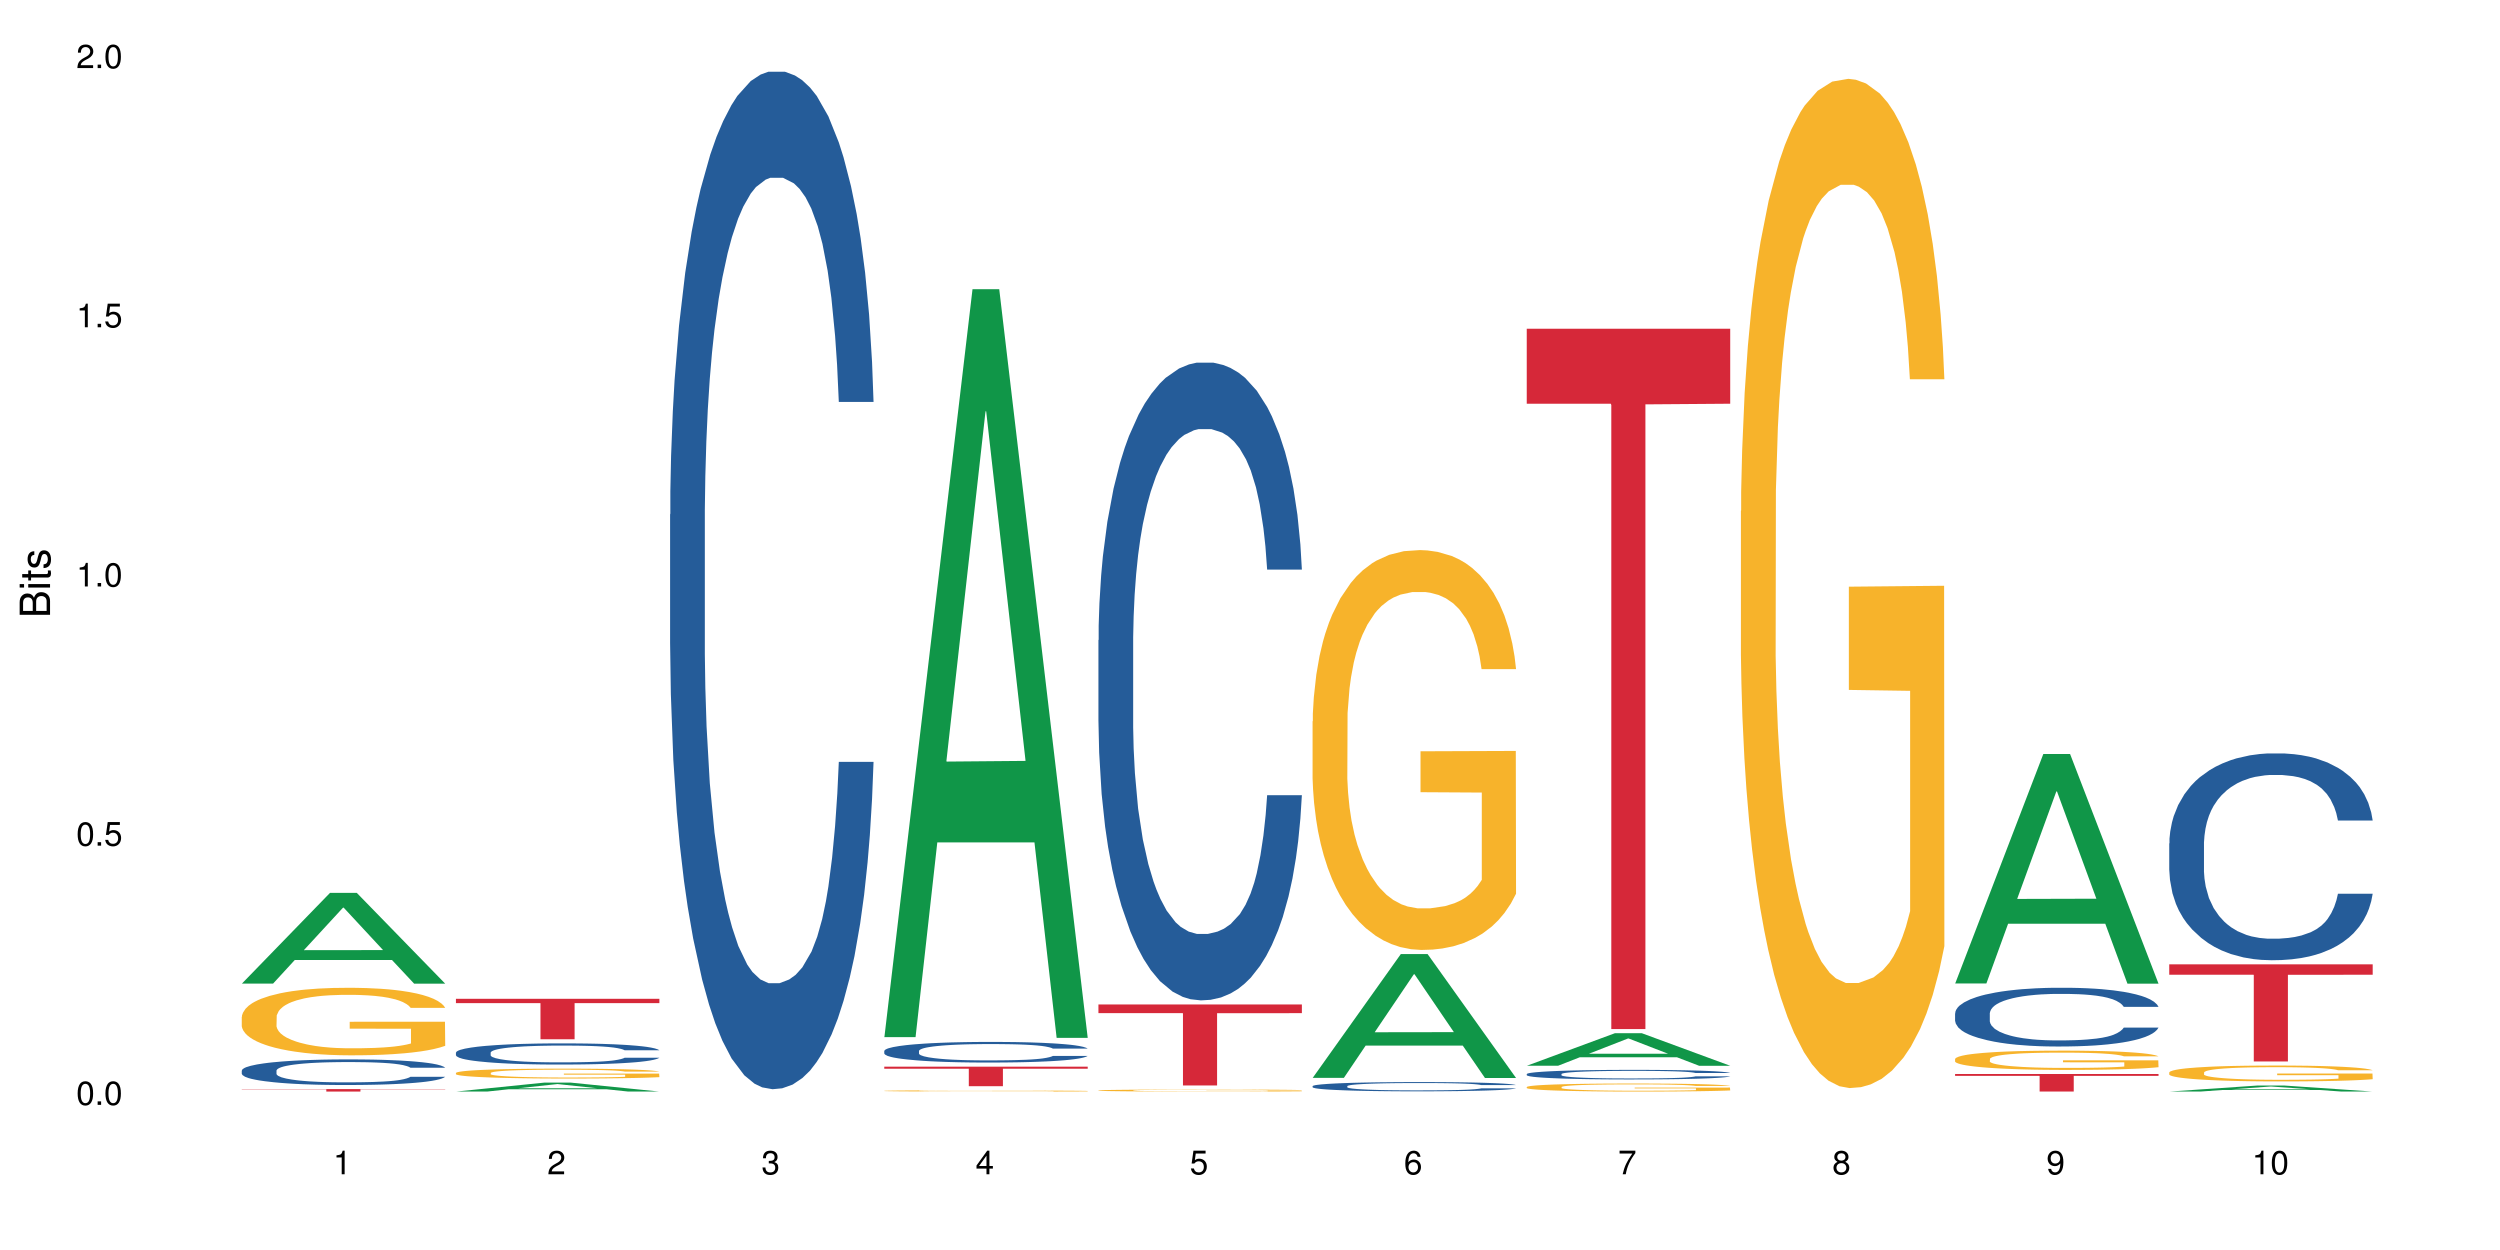 <?xml version="1.0" encoding="UTF-8"?>
<svg xmlns="http://www.w3.org/2000/svg" xmlns:xlink="http://www.w3.org/1999/xlink" width="720pt" height="360pt" viewBox="0 0 720 360" version="1.1">
<defs>
<g>
<symbol overflow="visible" id="glyph0-0">
<path style="stroke:none;" d=""/>
</symbol>
<symbol overflow="visible" id="glyph0-1">
<path style="stroke:none;" d="M 2.641 -6.797 C 2 -6.797 1.422 -6.531 1.078 -6.047 C 0.641 -5.453 0.406 -4.547 0.406 -3.297 C 0.406 -1 1.188 0.219 2.641 0.219 C 4.078 0.219 4.859 -1 4.859 -3.234 C 4.859 -4.562 4.656 -5.438 4.203 -6.047 C 3.844 -6.531 3.281 -6.797 2.641 -6.797 Z M 2.641 -6.047 C 3.547 -6.047 4 -5.125 4 -3.312 C 4 -1.375 3.562 -0.484 2.625 -0.484 C 1.734 -0.484 1.281 -1.422 1.281 -3.281 C 1.281 -5.141 1.734 -6.047 2.641 -6.047 Z M 2.641 -6.047 "/>
</symbol>
<symbol overflow="visible" id="glyph0-2">
<path style="stroke:none;" d="M 1.828 -1 L 0.828 -1 L 0.828 0 L 1.828 0 Z M 1.828 -1 "/>
</symbol>
<symbol overflow="visible" id="glyph0-3">
<path style="stroke:none;" d="M 4.562 -6.797 L 1.062 -6.797 L 0.547 -3.094 L 1.328 -3.094 C 1.719 -3.562 2.047 -3.734 2.578 -3.734 C 3.484 -3.734 4.062 -3.109 4.062 -2.094 C 4.062 -1.125 3.484 -0.531 2.578 -0.531 C 1.828 -0.531 1.375 -0.906 1.188 -1.672 L 0.328 -1.672 C 0.453 -1.109 0.547 -0.844 0.75 -0.594 C 1.125 -0.078 1.828 0.219 2.594 0.219 C 3.969 0.219 4.922 -0.781 4.922 -2.219 C 4.922 -3.562 4.031 -4.484 2.719 -4.484 C 2.25 -4.484 1.859 -4.359 1.469 -4.062 L 1.734 -5.969 L 4.562 -5.969 Z M 4.562 -6.797 "/>
</symbol>
<symbol overflow="visible" id="glyph0-4">
<path style="stroke:none;" d="M 2.484 -4.844 L 2.484 0 L 3.328 0 L 3.328 -6.797 L 2.766 -6.797 C 2.469 -5.75 2.281 -5.609 0.984 -5.453 L 0.984 -4.844 Z M 2.484 -4.844 "/>
</symbol>
<symbol overflow="visible" id="glyph0-5">
<path style="stroke:none;" d="M 4.859 -0.828 L 1.281 -0.828 C 1.359 -1.391 1.672 -1.75 2.5 -2.234 L 3.469 -2.75 C 4.406 -3.266 4.906 -3.969 4.906 -4.812 C 4.906 -5.375 4.672 -5.906 4.266 -6.266 C 3.859 -6.625 3.375 -6.797 2.719 -6.797 C 1.859 -6.797 1.219 -6.5 0.844 -5.922 C 0.609 -5.562 0.5 -5.125 0.484 -4.438 L 1.328 -4.438 C 1.359 -4.906 1.406 -5.188 1.531 -5.406 C 1.75 -5.812 2.188 -6.062 2.703 -6.062 C 3.469 -6.062 4.031 -5.516 4.031 -4.781 C 4.031 -4.25 3.719 -3.797 3.125 -3.438 L 2.234 -2.938 C 0.812 -2.141 0.406 -1.5 0.328 0 L 4.859 0 Z M 4.859 -0.828 "/>
</symbol>
<symbol overflow="visible" id="glyph0-6">
<path style="stroke:none;" d="M 2.125 -3.125 L 2.578 -3.125 C 3.516 -3.125 3.984 -2.703 3.984 -1.891 C 3.984 -1.031 3.469 -0.531 2.578 -0.531 C 1.656 -0.531 1.203 -0.984 1.156 -1.969 L 0.312 -1.969 C 0.344 -1.422 0.438 -1.078 0.609 -0.766 C 0.953 -0.109 1.625 0.219 2.547 0.219 C 3.953 0.219 4.859 -0.609 4.859 -1.906 C 4.859 -2.766 4.516 -3.25 3.703 -3.516 C 4.344 -3.766 4.656 -4.25 4.656 -4.938 C 4.656 -6.109 3.875 -6.797 2.578 -6.797 C 1.203 -6.797 0.484 -6.047 0.453 -4.609 L 1.297 -4.609 C 1.312 -5.016 1.344 -5.25 1.453 -5.453 C 1.641 -5.828 2.062 -6.062 2.594 -6.062 C 3.344 -6.062 3.797 -5.625 3.797 -4.906 C 3.797 -4.422 3.609 -4.141 3.25 -3.984 C 3.016 -3.891 2.719 -3.844 2.125 -3.844 Z M 2.125 -3.125 "/>
</symbol>
<symbol overflow="visible" id="glyph0-7">
<path style="stroke:none;" d="M 3.141 -1.625 L 3.141 0 L 3.984 0 L 3.984 -1.625 L 4.984 -1.625 L 4.984 -2.391 L 3.984 -2.391 L 3.984 -6.797 L 3.359 -6.797 L 0.266 -2.516 L 0.266 -1.625 Z M 3.141 -2.391 L 1 -2.391 L 3.141 -5.359 Z M 3.141 -2.391 "/>
</symbol>
<symbol overflow="visible" id="glyph0-8">
<path style="stroke:none;" d="M 4.781 -5.031 C 4.609 -6.141 3.891 -6.797 2.844 -6.797 C 2.094 -6.797 1.422 -6.438 1.031 -5.828 C 0.609 -5.172 0.406 -4.344 0.406 -3.094 C 0.406 -1.953 0.578 -1.234 0.984 -0.625 C 1.359 -0.078 1.953 0.219 2.703 0.219 C 3.984 0.219 4.922 -0.734 4.922 -2.078 C 4.922 -3.344 4.062 -4.234 2.844 -4.234 C 2.172 -4.234 1.641 -3.969 1.281 -3.469 C 1.281 -5.125 1.828 -6.047 2.797 -6.047 C 3.391 -6.047 3.797 -5.672 3.938 -5.031 Z M 2.734 -3.484 C 3.547 -3.484 4.062 -2.922 4.062 -2 C 4.062 -1.156 3.484 -0.531 2.703 -0.531 C 1.922 -0.531 1.328 -1.188 1.328 -2.047 C 1.328 -2.891 1.906 -3.484 2.734 -3.484 Z M 2.734 -3.484 "/>
</symbol>
<symbol overflow="visible" id="glyph0-9">
<path style="stroke:none;" d="M 4.984 -6.797 L 0.438 -6.797 L 0.438 -5.969 L 4.109 -5.969 C 2.5 -3.656 1.828 -2.234 1.328 0 L 2.219 0 C 2.594 -2.172 3.453 -4.047 4.984 -6.094 Z M 4.984 -6.797 "/>
</symbol>
<symbol overflow="visible" id="glyph0-10">
<path style="stroke:none;" d="M 3.75 -3.578 C 4.453 -4 4.688 -4.344 4.688 -4.984 C 4.688 -6.047 3.844 -6.797 2.641 -6.797 C 1.438 -6.797 0.594 -6.047 0.594 -4.984 C 0.594 -4.359 0.828 -4.016 1.516 -3.578 C 0.734 -3.203 0.359 -2.641 0.359 -1.891 C 0.359 -0.641 1.297 0.219 2.641 0.219 C 3.984 0.219 4.922 -0.641 4.922 -1.875 C 4.922 -2.641 4.531 -3.203 3.75 -3.578 Z M 2.641 -6.047 C 3.359 -6.047 3.812 -5.625 3.812 -4.969 C 3.812 -4.344 3.344 -3.922 2.641 -3.922 C 1.922 -3.922 1.453 -4.344 1.453 -4.984 C 1.453 -5.625 1.922 -6.047 2.641 -6.047 Z M 2.641 -3.203 C 3.484 -3.203 4.062 -2.672 4.062 -1.875 C 4.062 -1.062 3.484 -0.531 2.625 -0.531 C 1.797 -0.531 1.219 -1.078 1.219 -1.875 C 1.219 -2.672 1.797 -3.203 2.641 -3.203 Z M 2.641 -3.203 "/>
</symbol>
<symbol overflow="visible" id="glyph0-11">
<path style="stroke:none;" d="M 0.516 -1.547 C 0.672 -0.438 1.406 0.219 2.438 0.219 C 3.188 0.219 3.859 -0.141 4.266 -0.75 C 4.688 -1.406 4.891 -2.25 4.891 -3.484 C 4.891 -4.625 4.703 -5.359 4.312 -5.953 C 3.938 -6.5 3.344 -6.797 2.594 -6.797 C 1.297 -6.797 0.359 -5.844 0.359 -4.516 C 0.359 -3.25 1.234 -2.344 2.453 -2.344 C 3.094 -2.344 3.562 -2.578 4.016 -3.109 C 4 -1.453 3.469 -0.531 2.5 -0.531 C 1.906 -0.531 1.484 -0.906 1.359 -1.547 Z M 2.578 -6.062 C 3.375 -6.062 3.969 -5.406 3.969 -4.531 C 3.969 -3.688 3.375 -3.094 2.547 -3.094 C 1.734 -3.094 1.234 -3.672 1.234 -4.578 C 1.234 -5.438 1.797 -6.062 2.578 -6.062 Z M 2.578 -6.062 "/>
</symbol>
<symbol overflow="visible" id="glyph1-0">
<path style="stroke:none;" d=""/>
</symbol>
<symbol overflow="visible" id="glyph1-1">
<path style="stroke:none;" d="M 0 -0.953 L 0 -4.891 C 0 -5.719 -0.234 -6.344 -0.734 -6.797 C -1.188 -7.234 -1.812 -7.469 -2.5 -7.469 C -3.547 -7.469 -4.188 -7 -4.625 -5.875 C -4.984 -6.672 -5.641 -7.094 -6.531 -7.094 C -7.156 -7.094 -7.734 -6.859 -8.141 -6.391 C -8.562 -5.938 -8.75 -5.344 -8.75 -4.5 L -8.75 -0.953 Z M -4.984 -2.062 L -7.766 -2.062 L -7.766 -4.219 C -7.766 -4.844 -7.688 -5.203 -7.453 -5.5 C -7.219 -5.812 -6.859 -5.969 -6.375 -5.969 C -5.906 -5.969 -5.531 -5.812 -5.297 -5.5 C -5.062 -5.203 -4.984 -4.844 -4.984 -4.219 Z M -0.984 -2.062 L -4 -2.062 L -4 -4.781 C -4 -5.328 -3.859 -5.688 -3.578 -5.953 C -3.297 -6.219 -2.922 -6.359 -2.484 -6.359 C -2.062 -6.359 -1.688 -6.219 -1.406 -5.953 C -1.109 -5.688 -0.984 -5.328 -0.984 -4.781 Z M -0.984 -2.062 "/>
</symbol>
<symbol overflow="visible" id="glyph1-2">
<path style="stroke:none;" d="M -6.281 -1.797 L -6.281 -0.797 L 0 -0.797 L 0 -1.797 Z M -8.75 -1.797 L -8.75 -0.797 L -7.484 -0.797 L -7.484 -1.797 Z M -8.75 -1.797 "/>
</symbol>
<symbol overflow="visible" id="glyph1-3">
<path style="stroke:none;" d="M -6.281 -3.047 L -6.281 -2.016 L -8.016 -2.016 L -8.016 -1.016 L -6.281 -1.016 L -6.281 -0.172 L -5.469 -0.172 L -5.469 -1.016 L -0.719 -1.016 C -0.078 -1.016 0.281 -1.453 0.281 -2.234 C 0.281 -2.469 0.25 -2.719 0.188 -3.047 L -0.641 -3.047 C -0.609 -2.922 -0.594 -2.766 -0.594 -2.562 C -0.594 -2.141 -0.719 -2.016 -1.156 -2.016 L -5.469 -2.016 L -5.469 -3.047 Z M -6.281 -3.047 "/>
</symbol>
<symbol overflow="visible" id="glyph1-4">
<path style="stroke:none;" d="M -4.531 -5.25 C -5.766 -5.25 -6.469 -4.422 -6.469 -2.969 C -6.469 -1.516 -5.719 -0.562 -4.547 -0.562 C -3.562 -0.562 -3.094 -1.062 -2.734 -2.562 L -2.516 -3.484 C -2.344 -4.188 -2.094 -4.469 -1.625 -4.469 C -1.047 -4.469 -0.641 -3.875 -0.641 -3 C -0.641 -2.453 -0.797 -2 -1.062 -1.75 C -1.25 -1.594 -1.422 -1.531 -1.875 -1.469 L -1.875 -0.406 C -0.422 -0.453 0.281 -1.266 0.281 -2.922 C 0.281 -4.5 -0.5 -5.516 -1.719 -5.516 C -2.656 -5.516 -3.172 -4.984 -3.469 -3.734 L -3.703 -2.766 C -3.891 -1.953 -4.156 -1.609 -4.594 -1.609 C -5.172 -1.609 -5.547 -2.125 -5.547 -2.938 C -5.547 -3.75 -5.203 -4.172 -4.531 -4.203 Z M -4.531 -5.25 "/>
</symbol>
</g>
</defs>
<g id="surface87745">
<rect x="0" y="0" width="720" height="360" style="fill:rgb(100%,100%,100%);fill-opacity:1;stroke:none;"/>
<path style=" stroke:none;fill-rule:nonzero;fill:rgb(6.275%,58.824%,28.235%);fill-opacity:1;" d="M 69.629 283.277 L 69.691 283.254 L 95.047 257.141 L 102.746 257.141 L 128.223 283.301 L 119.273 283.301 L 112.887 276.473 L 84.902 276.473 L 78.645 283.277 L 69.629 283.277 L 87.598 273.648 L 110.32 273.621 L 98.988 261.414 L 98.863 261.387 L 98.738 261.461 L 87.535 273.621 L 87.598 273.648 Z M 69.629 283.277 "/>
<path style=" stroke:none;fill-rule:nonzero;fill:rgb(14.51%,36.078%,60%);fill-opacity:1;" d="M 69.629 308.32 L 69.699 308.312 L 69.699 308.152 L 69.914 307.895 L 70.414 307.57 L 70.914 307.348 L 72.203 306.953 L 73.988 306.566 L 75.848 306.273 L 77.203 306.098 L 78.418 305.961 L 81.207 305.711 L 82.992 305.586 L 84.922 305.469 L 87.281 305.355 L 88.996 305.289 L 92.852 305.18 L 95.711 305.133 L 97.926 305.113 L 102.715 305.113 L 105.574 305.141 L 107.645 305.172 L 109.93 305.227 L 111.859 305.289 L 115.219 305.438 L 118.219 305.625 L 119.578 305.734 L 121.723 305.941 L 123.367 306.145 L 124.508 306.32 L 125.797 306.566 L 126.938 306.871 L 127.797 307.215 L 128.223 307.504 L 118.219 307.504 L 117.719 307.234 L 117.148 307.027 L 116.078 306.75 L 115.004 306.555 L 113.504 306.359 L 112.148 306.23 L 110.289 306.102 L 108.645 306.023 L 106.93 305.961 L 105.285 305.922 L 102.141 305.883 L 98.5 305.883 L 97.141 305.895 L 94.355 305.949 L 92.852 305.996 L 90.711 306.09 L 89.207 306.176 L 87.422 306.312 L 86.207 306.426 L 84.707 306.602 L 83.637 306.758 L 82.422 306.98 L 81.707 307.148 L 81.062 307.336 L 80.492 307.559 L 80.062 307.793 L 79.777 308.043 L 79.633 308.285 L 79.633 309.328 L 79.777 309.574 L 80.133 309.855 L 81.062 310.266 L 82.422 310.625 L 83.992 310.906 L 85.492 311.109 L 86.352 311.203 L 87.492 311.309 L 89.281 311.445 L 91.852 311.578 L 93.352 311.633 L 95.641 311.688 L 97.996 311.715 L 101.141 311.715 L 103.93 311.688 L 105.785 311.652 L 107.715 311.602 L 110.359 311.484 L 112.004 311.379 L 113.434 311.25 L 114.504 311.121 L 115.219 311.016 L 116.293 310.805 L 117.148 310.574 L 117.793 310.34 L 118.219 310.113 L 128.223 310.113 L 127.797 310.379 L 127.152 310.645 L 126.508 310.84 L 125.508 311.074 L 124.367 311.285 L 122.723 311.52 L 121.363 311.676 L 119.578 311.844 L 117.934 311.969 L 116.148 312.086 L 113.504 312.219 L 111.789 312.289 L 109.93 312.348 L 107.715 312.402 L 104.93 312.449 L 101.93 312.477 L 99.141 312.484 L 96.141 312.469 L 93.926 312.441 L 90.996 312.383 L 87.352 312.262 L 84.707 312.133 L 82.633 312.004 L 80.848 311.871 L 78.848 311.688 L 76.273 311.391 L 74.703 311.164 L 73.633 310.973 L 72.418 310.711 L 71.559 310.477 L 70.559 310.098 L 69.844 309.621 L 69.629 309.25 Z M 69.629 308.32 "/>
<path style=" stroke:none;fill-rule:nonzero;fill:rgb(96.863%,70.196%,16.863%);fill-opacity:1;" d="M 69.629 292.812 L 69.699 292.797 L 69.699 292.441 L 69.988 291.641 L 70.703 290.539 L 71.629 289.633 L 72.629 288.922 L 73.273 288.551 L 74.344 288.016 L 75.273 287.625 L 77.633 286.824 L 80.633 286.078 L 82.277 285.762 L 84.137 285.457 L 86.777 285.121 L 87.992 284.996 L 91.711 284.711 L 95.926 284.535 L 100.57 284.48 L 102.715 284.5 L 105.645 284.57 L 109.645 284.766 L 111.934 284.941 L 113.719 285.121 L 115.578 285.352 L 117.863 285.707 L 120.008 286.133 L 121.723 286.559 L 123.438 287.094 L 124.867 287.66 L 126.082 288.281 L 127.152 289.027 L 127.797 289.652 L 128.223 290.273 L 118.293 290.273 L 117.719 289.652 L 117.078 289.172 L 116.004 288.586 L 114.934 288.16 L 113.863 287.82 L 111.859 287.359 L 110.145 287.074 L 108.004 286.824 L 105.93 286.668 L 103.57 286.559 L 102.141 286.523 L 98.355 286.523 L 94.926 286.648 L 92.926 286.789 L 91.496 286.934 L 89.496 287.199 L 88.281 287.414 L 87.566 287.555 L 85.422 288.105 L 83.992 288.602 L 83.207 288.941 L 82.207 289.473 L 81.492 289.953 L 80.707 290.664 L 80.277 291.195 L 79.703 292.402 L 79.633 295.602 L 79.848 296.277 L 80.277 297.004 L 80.848 297.645 L 81.707 298.32 L 82.562 298.836 L 84.062 299.527 L 85.352 299.988 L 86.352 300.293 L 88.281 300.77 L 89.066 300.93 L 90.922 301.25 L 92.852 301.5 L 95.211 301.715 L 96.996 301.82 L 99.855 301.91 L 103.5 301.91 L 107.789 301.801 L 110.504 301.66 L 112.359 301.516 L 113.574 301.395 L 115.078 301.199 L 116.148 301.02 L 117.148 300.824 L 118.363 300.523 L 118.363 296.277 L 100.715 296.258 L 100.715 294.27 L 128.152 294.25 L 128.223 301.199 L 126.723 301.676 L 124.867 302.141 L 123.078 302.496 L 121.223 302.797 L 118.578 303.133 L 116.434 303.348 L 113.148 303.598 L 110.145 303.758 L 107 303.863 L 104.215 303.914 L 100.93 303.934 L 97.996 303.898 L 94.855 303.793 L 92.352 303.648 L 90.066 303.473 L 87.781 303.242 L 84.922 302.867 L 83.062 302.566 L 81.133 302.191 L 79.203 301.75 L 77.488 301.27 L 76.348 300.895 L 75.203 300.469 L 73.988 299.938 L 72.844 299.332 L 71.988 298.781 L 71.203 298.16 L 70.629 297.574 L 70.059 296.773 L 69.773 296.137 L 69.629 295.586 Z M 69.629 292.812 "/>
<path style=" stroke:none;fill-rule:nonzero;fill:rgb(83.922%,15.686%,22.353%);fill-opacity:1;" d="M 69.629 313.66 L 128.223 313.66 L 128.223 313.738 L 103.805 313.738 L 103.805 314.371 L 93.98 314.371 L 93.98 313.738 L 69.629 313.738 Z M 69.629 313.66 "/>
<path style=" stroke:none;fill-rule:nonzero;fill:rgb(6.275%,58.824%,28.235%);fill-opacity:1;" d="M 131.309 314.367 L 131.371 314.367 L 156.727 311.797 L 164.426 311.797 L 189.902 314.371 L 180.953 314.371 L 174.566 313.699 L 146.582 313.699 L 140.324 314.367 L 131.309 314.367 L 149.273 313.422 L 172 313.418 L 160.668 312.219 L 160.543 312.215 L 160.418 312.223 L 149.211 313.418 L 149.273 313.422 Z M 131.309 314.367 "/>
<path style=" stroke:none;fill-rule:nonzero;fill:rgb(14.51%,36.078%,60%);fill-opacity:1;" d="M 131.309 303.148 L 131.379 303.145 L 131.379 303.008 L 131.594 302.797 L 132.094 302.531 L 132.594 302.348 L 133.883 302.016 L 135.668 301.699 L 137.523 301.453 L 138.883 301.309 L 140.098 301.199 L 142.883 300.992 L 144.672 300.887 L 146.602 300.789 L 148.957 300.695 L 150.672 300.641 L 154.531 300.551 L 157.391 300.512 L 159.605 300.496 L 164.395 300.496 L 167.25 300.52 L 169.324 300.547 L 171.609 300.59 L 173.539 300.641 L 176.898 300.762 L 179.898 300.918 L 181.258 301.008 L 183.402 301.18 L 185.043 301.348 L 186.188 301.492 L 187.473 301.699 L 188.617 301.949 L 189.477 302.234 L 189.902 302.473 L 179.898 302.473 L 179.398 302.25 L 178.828 302.078 L 177.758 301.852 L 176.684 301.688 L 175.184 301.527 L 173.824 301.422 L 171.969 301.316 L 170.324 301.246 L 168.609 301.199 L 166.965 301.164 L 163.82 301.133 L 160.176 301.133 L 158.82 301.141 L 156.031 301.188 L 154.531 301.227 L 152.387 301.305 L 150.887 301.375 L 149.102 301.488 L 147.887 301.582 L 146.387 301.727 L 145.312 301.855 L 144.098 302.039 L 143.387 302.18 L 142.742 302.336 L 142.172 302.52 L 141.742 302.715 L 141.457 302.918 L 141.312 303.121 L 141.312 303.984 L 141.457 304.184 L 141.812 304.418 L 142.742 304.758 L 144.098 305.055 L 145.672 305.289 L 147.172 305.457 L 148.031 305.535 L 149.172 305.621 L 150.961 305.734 L 153.531 305.848 L 155.031 305.891 L 157.32 305.934 L 159.676 305.957 L 162.82 305.957 L 165.609 305.934 L 167.465 305.906 L 169.395 305.863 L 172.039 305.77 L 173.684 305.68 L 175.113 305.574 L 176.184 305.469 L 176.898 305.379 L 177.969 305.203 L 178.828 305.016 L 179.473 304.82 L 179.898 304.633 L 189.902 304.633 L 189.477 304.855 L 188.832 305.07 L 188.188 305.234 L 187.188 305.43 L 186.047 305.602 L 184.402 305.797 L 183.043 305.926 L 181.258 306.062 L 179.613 306.168 L 177.828 306.266 L 175.184 306.375 L 173.469 306.43 L 171.609 306.48 L 169.395 306.527 L 166.609 306.566 L 163.605 306.586 L 160.82 306.594 L 157.82 306.582 L 155.605 306.559 L 152.676 306.508 L 149.031 306.41 L 146.387 306.305 L 144.312 306.195 L 142.527 306.086 L 140.527 305.934 L 137.953 305.691 L 136.383 305.5 L 135.309 305.344 L 134.094 305.125 L 133.238 304.934 L 132.238 304.621 L 131.523 304.223 L 131.309 303.918 Z M 131.309 303.148 "/>
<path style=" stroke:none;fill-rule:nonzero;fill:rgb(96.863%,70.196%,16.863%);fill-opacity:1;" d="M 131.309 308.992 L 131.379 308.988 L 131.379 308.938 L 131.664 308.82 L 132.379 308.66 L 133.309 308.527 L 134.309 308.422 L 134.953 308.367 L 136.023 308.289 L 136.953 308.23 L 139.312 308.117 L 142.312 308.008 L 143.957 307.961 L 145.812 307.914 L 148.457 307.867 L 149.672 307.848 L 153.391 307.805 L 157.605 307.781 L 162.25 307.773 L 164.395 307.773 L 167.324 307.785 L 171.324 307.812 L 173.613 307.84 L 175.398 307.867 L 177.254 307.898 L 179.543 307.953 L 181.688 308.016 L 183.402 308.078 L 185.117 308.156 L 186.547 308.238 L 187.762 308.328 L 188.832 308.438 L 189.477 308.527 L 189.902 308.621 L 179.973 308.621 L 179.398 308.527 L 178.758 308.457 L 177.684 308.371 L 176.613 308.309 L 175.539 308.262 L 173.539 308.195 L 171.824 308.152 L 169.68 308.117 L 167.609 308.094 L 165.25 308.078 L 163.82 308.07 L 160.035 308.07 L 156.605 308.09 L 154.605 308.109 L 153.176 308.133 L 151.172 308.172 L 149.957 308.203 L 149.246 308.223 L 147.102 308.301 L 145.672 308.375 L 144.887 308.426 L 143.887 308.504 L 143.172 308.574 L 142.383 308.676 L 141.957 308.754 L 141.383 308.934 L 141.312 309.398 L 141.527 309.5 L 141.957 309.605 L 142.527 309.699 L 143.387 309.797 L 144.242 309.871 L 145.742 309.973 L 147.027 310.043 L 148.031 310.086 L 149.957 310.156 L 150.746 310.18 L 152.602 310.227 L 154.531 310.262 L 156.891 310.293 L 158.676 310.309 L 161.535 310.324 L 165.18 310.324 L 169.469 310.309 L 172.184 310.285 L 174.039 310.266 L 175.254 310.246 L 176.754 310.219 L 177.828 310.191 L 178.828 310.164 L 180.043 310.121 L 180.043 309.5 L 162.391 309.496 L 162.391 309.203 L 189.832 309.203 L 189.902 310.219 L 188.402 310.289 L 186.547 310.355 L 184.758 310.41 L 182.902 310.453 L 180.258 310.5 L 178.113 310.531 L 174.824 310.57 L 171.824 310.594 L 168.68 310.609 L 165.895 310.617 L 162.605 310.617 L 159.676 310.613 L 156.531 310.598 L 154.031 310.578 L 151.746 310.551 L 149.457 310.516 L 146.602 310.461 L 144.742 310.418 L 142.812 310.363 L 140.883 310.301 L 139.168 310.23 L 138.027 310.176 L 136.883 310.113 L 135.668 310.035 L 134.523 309.945 L 133.668 309.863 L 132.879 309.773 L 132.309 309.688 L 131.738 309.57 L 131.453 309.477 L 131.309 309.398 Z M 131.309 308.992 "/>
<path style=" stroke:none;fill-rule:nonzero;fill:rgb(83.922%,15.686%,22.353%);fill-opacity:1;" d="M 131.309 287.648 L 189.902 287.648 L 189.902 288.898 L 165.484 288.906 L 165.484 299.316 L 155.656 299.316 L 155.656 288.918 L 155.516 288.898 L 131.309 288.898 Z M 131.309 287.648 "/>
<path style=" stroke:none;fill-rule:nonzero;fill:rgb(14.51%,36.078%,60%);fill-opacity:1;" d="M 192.988 148.16 L 193.059 147.895 L 193.059 141.465 L 193.273 131.285 L 193.773 118.43 L 194.273 109.59 L 195.559 93.789 L 197.348 78.52 L 199.203 66.734 L 200.562 59.77 L 201.777 54.414 L 204.562 44.504 L 206.352 39.414 L 208.281 34.859 L 210.637 30.305 L 212.352 27.629 L 216.211 23.34 L 219.07 21.465 L 221.285 20.664 L 226.074 20.664 L 228.93 21.734 L 231.004 23.074 L 233.289 25.215 L 235.219 27.629 L 238.578 33.52 L 241.578 41.02 L 242.938 45.305 L 245.082 53.609 L 246.723 61.645 L 247.867 68.609 L 249.152 78.52 L 250.297 90.574 L 251.152 104.234 L 251.582 115.75 L 241.578 115.75 L 241.078 105.035 L 240.508 96.734 L 239.434 85.75 L 238.363 77.984 L 236.863 70.215 L 235.504 65.125 L 233.648 60.039 L 232.004 56.824 L 230.289 54.414 L 228.645 52.805 L 225.5 51.199 L 221.855 51.199 L 220.5 51.734 L 217.711 53.875 L 216.211 55.75 L 214.066 59.5 L 212.566 62.984 L 210.781 68.34 L 209.566 72.895 L 208.066 79.859 L 206.992 86.02 L 205.777 94.859 L 205.062 101.555 L 204.422 109.055 L 203.848 117.895 L 203.422 127.27 L 203.133 137.18 L 202.992 146.824 L 202.992 188.34 L 203.133 197.984 L 203.492 209.23 L 204.422 225.57 L 205.777 239.77 L 207.352 251.02 L 208.852 259.055 L 209.707 262.805 L 210.852 267.09 L 212.637 272.445 L 215.211 277.805 L 216.711 279.945 L 219 282.09 L 221.355 283.16 L 224.5 283.16 L 227.289 282.09 L 229.145 280.75 L 231.074 278.605 L 233.719 274.055 L 235.363 269.766 L 236.793 264.68 L 237.863 259.59 L 238.578 255.305 L 239.648 247 L 240.508 237.895 L 241.148 228.52 L 241.578 219.41 L 251.582 219.41 L 251.152 230.125 L 250.512 240.57 L 249.867 248.34 L 248.867 257.715 L 247.723 266.016 L 246.082 275.391 L 244.723 281.555 L 242.938 288.25 L 241.293 293.34 L 239.508 297.891 L 236.863 303.25 L 235.148 305.926 L 233.289 308.34 L 231.074 310.48 L 228.289 312.355 L 225.285 313.426 L 222.5 313.695 L 219.5 313.16 L 217.285 312.09 L 214.352 309.676 L 210.711 304.855 L 208.066 299.766 L 205.992 294.68 L 204.207 289.32 L 202.207 282.09 L 199.633 270.305 L 198.062 261.195 L 196.988 253.695 L 195.773 243.25 L 194.918 233.875 L 193.918 218.875 L 193.203 199.859 L 192.988 185.125 Z M 192.988 148.16 "/>
<path style=" stroke:none;fill-rule:nonzero;fill:rgb(6.275%,58.824%,28.235%);fill-opacity:1;" d="M 254.668 298.695 L 254.73 298.492 L 280.082 83.293 L 287.781 83.293 L 313.262 298.898 L 304.309 298.898 L 297.926 242.617 L 269.941 242.617 L 263.68 298.695 L 254.668 298.695 L 272.633 219.336 L 295.359 219.137 L 284.027 118.52 L 283.902 118.316 L 283.777 118.926 L 272.57 219.137 L 272.633 219.336 Z M 254.668 298.695 "/>
<path style=" stroke:none;fill-rule:nonzero;fill:rgb(14.51%,36.078%,60%);fill-opacity:1;" d="M 254.668 302.66 L 254.738 302.656 L 254.738 302.523 L 254.953 302.32 L 255.453 302.059 L 255.953 301.879 L 257.238 301.559 L 259.027 301.25 L 260.883 301.012 L 262.242 300.871 L 263.457 300.762 L 266.242 300.562 L 268.031 300.457 L 269.957 300.367 L 272.316 300.273 L 274.031 300.219 L 277.891 300.133 L 280.75 300.094 L 282.965 300.078 L 287.75 300.078 L 290.609 300.102 L 292.684 300.125 L 294.969 300.172 L 296.898 300.219 L 300.258 300.34 L 303.258 300.492 L 304.617 300.578 L 306.758 300.746 L 308.402 300.906 L 309.547 301.051 L 310.832 301.25 L 311.977 301.492 L 312.832 301.77 L 313.262 302.004 L 303.258 302.004 L 302.758 301.785 L 302.188 301.617 L 301.113 301.395 L 300.043 301.238 L 298.543 301.082 L 297.184 300.98 L 295.328 300.875 L 293.684 300.809 L 291.969 300.762 L 290.324 300.73 L 287.18 300.695 L 283.535 300.695 L 282.18 300.707 L 279.391 300.75 L 277.891 300.789 L 275.746 300.863 L 274.246 300.934 L 272.461 301.043 L 271.246 301.137 L 269.746 301.277 L 268.672 301.402 L 267.457 301.582 L 266.742 301.715 L 266.102 301.867 L 265.527 302.047 L 265.102 302.238 L 264.812 302.438 L 264.672 302.633 L 264.672 303.473 L 264.812 303.668 L 265.172 303.898 L 266.102 304.227 L 267.457 304.516 L 269.031 304.742 L 270.531 304.906 L 271.387 304.98 L 272.531 305.07 L 274.316 305.176 L 276.891 305.285 L 278.391 305.328 L 280.676 305.371 L 283.035 305.395 L 286.18 305.395 L 288.965 305.371 L 290.824 305.344 L 292.754 305.301 L 295.398 305.211 L 297.043 305.125 L 298.469 305.02 L 299.543 304.918 L 300.258 304.832 L 301.328 304.66 L 302.188 304.477 L 302.828 304.289 L 303.258 304.102 L 313.262 304.102 L 312.832 304.32 L 312.191 304.531 L 311.547 304.688 L 310.547 304.879 L 309.402 305.047 L 307.762 305.238 L 306.402 305.363 L 304.617 305.496 L 302.973 305.602 L 301.188 305.691 L 298.543 305.801 L 296.828 305.855 L 294.969 305.902 L 292.754 305.949 L 289.969 305.984 L 286.965 306.008 L 284.18 306.012 L 281.176 306 L 278.961 305.98 L 276.031 305.93 L 272.387 305.832 L 269.746 305.73 L 267.672 305.629 L 265.887 305.52 L 263.887 305.371 L 261.312 305.133 L 259.742 304.949 L 258.668 304.797 L 257.453 304.586 L 256.598 304.395 L 255.598 304.094 L 254.883 303.707 L 254.668 303.41 Z M 254.668 302.66 "/>
<path style=" stroke:none;fill-rule:nonzero;fill:rgb(96.863%,70.196%,16.863%);fill-opacity:1;" d="M 254.668 314.164 L 254.738 314.164 L 254.738 314.156 L 255.023 314.141 L 255.738 314.121 L 256.668 314.105 L 257.668 314.09 L 258.312 314.082 L 259.383 314.074 L 260.312 314.066 L 262.672 314.051 L 265.672 314.039 L 267.316 314.031 L 269.172 314.027 L 271.816 314.02 L 273.031 314.016 L 276.746 314.012 L 280.965 314.008 L 290.68 314.008 L 294.684 314.012 L 296.969 314.016 L 298.758 314.02 L 300.613 314.023 L 302.902 314.031 L 305.043 314.039 L 306.758 314.047 L 308.473 314.059 L 309.902 314.066 L 311.117 314.078 L 312.191 314.094 L 312.832 314.105 L 313.262 314.117 L 303.328 314.117 L 302.758 314.105 L 302.113 314.094 L 299.973 314.078 L 298.898 314.07 L 296.898 314.062 L 295.184 314.055 L 293.039 314.051 L 290.969 314.047 L 279.961 314.047 L 277.961 314.051 L 276.531 314.055 L 274.531 314.059 L 273.316 314.062 L 272.602 314.066 L 270.457 314.074 L 269.031 314.086 L 268.242 314.09 L 267.242 314.102 L 266.527 314.109 L 265.742 314.125 L 265.312 314.133 L 264.742 314.156 L 264.672 314.215 L 264.887 314.227 L 265.312 314.242 L 265.887 314.254 L 266.742 314.266 L 267.602 314.277 L 269.102 314.289 L 270.387 314.297 L 271.387 314.305 L 273.316 314.312 L 274.102 314.316 L 275.961 314.32 L 277.891 314.324 L 280.25 314.328 L 282.035 314.332 L 292.824 314.332 L 295.539 314.328 L 297.398 314.324 L 298.613 314.324 L 300.113 314.32 L 301.188 314.316 L 302.188 314.312 L 303.402 314.309 L 303.402 314.227 L 285.75 314.227 L 285.75 314.191 L 313.191 314.191 L 313.262 314.32 L 311.762 314.328 L 309.902 314.336 L 308.117 314.344 L 306.258 314.348 L 303.617 314.355 L 301.473 314.359 L 298.184 314.363 L 295.184 314.367 L 292.039 314.371 L 283.035 314.371 L 279.891 314.367 L 277.391 314.367 L 275.105 314.363 L 272.816 314.359 L 269.957 314.352 L 268.102 314.344 L 266.172 314.34 L 264.242 314.328 L 262.527 314.32 L 261.383 314.312 L 260.242 314.305 L 259.027 314.297 L 257.883 314.285 L 257.023 314.273 L 256.238 314.262 L 255.668 314.254 L 255.094 314.238 L 254.809 314.227 L 254.668 314.215 Z M 254.668 314.164 "/>
<path style=" stroke:none;fill-rule:nonzero;fill:rgb(83.922%,15.686%,22.353%);fill-opacity:1;" d="M 254.668 307.191 L 313.262 307.191 L 313.262 307.797 L 288.84 307.801 L 288.84 312.828 L 279.016 312.828 L 279.016 307.805 L 278.875 307.797 L 254.668 307.797 Z M 254.668 307.191 "/>
<path style=" stroke:none;fill-rule:nonzero;fill:rgb(14.51%,36.078%,60%);fill-opacity:1;" d="M 316.348 184.359 L 316.418 184.191 L 316.418 180.16 L 316.633 173.781 L 317.133 165.723 L 317.633 160.184 L 318.918 150.277 L 320.703 140.707 L 322.562 133.32 L 323.922 128.957 L 325.137 125.598 L 327.922 119.387 L 329.707 116.195 L 331.637 113.344 L 333.996 110.488 L 335.711 108.809 L 339.57 106.125 L 342.43 104.949 L 344.645 104.445 L 349.43 104.445 L 352.289 105.117 L 354.363 105.957 L 356.648 107.297 L 358.578 108.809 L 361.938 112.504 L 364.938 117.203 L 366.293 119.891 L 368.438 125.094 L 370.082 130.133 L 371.227 134.496 L 372.512 140.707 L 373.656 148.262 L 374.512 156.824 L 374.941 164.043 L 364.938 164.043 L 364.438 157.328 L 363.867 152.125 L 362.793 145.242 L 361.723 140.371 L 360.223 135.504 L 358.863 132.312 L 357.004 129.125 L 355.363 127.109 L 353.648 125.598 L 352.004 124.59 L 348.859 123.582 L 345.215 123.582 L 343.855 123.918 L 341.07 125.262 L 339.57 126.438 L 337.426 128.789 L 335.926 130.969 L 334.141 134.328 L 332.926 137.184 L 331.422 141.547 L 330.352 145.41 L 329.137 150.949 L 328.422 155.145 L 327.777 159.848 L 327.207 165.387 L 326.777 171.262 L 326.492 177.477 L 326.352 183.52 L 326.352 209.543 L 326.492 215.586 L 326.852 222.637 L 327.777 232.879 L 329.137 241.777 L 330.707 248.828 L 332.211 253.863 L 333.066 256.215 L 334.211 258.898 L 335.996 262.258 L 338.57 265.617 L 340.07 266.957 L 342.355 268.301 L 344.715 268.973 L 347.859 268.973 L 350.645 268.301 L 352.504 267.461 L 354.434 266.121 L 357.078 263.266 L 358.719 260.578 L 360.148 257.391 L 361.223 254.199 L 361.938 251.512 L 363.008 246.309 L 363.867 240.602 L 364.508 234.723 L 364.938 229.016 L 374.941 229.016 L 374.512 235.73 L 373.871 242.281 L 373.227 247.148 L 372.227 253.023 L 371.082 258.23 L 369.438 264.105 L 368.082 267.965 L 366.293 272.164 L 364.652 275.352 L 362.863 278.207 L 360.223 281.566 L 358.508 283.242 L 356.648 284.754 L 354.434 286.098 L 351.645 287.273 L 348.645 287.945 L 345.859 288.113 L 342.855 287.777 L 340.641 287.105 L 337.711 285.594 L 334.066 282.57 L 331.422 279.383 L 329.352 276.191 L 327.566 272.836 L 325.562 268.301 L 322.992 260.914 L 321.418 255.207 L 320.348 250.504 L 319.133 243.957 L 318.273 238.082 L 317.273 228.68 L 316.559 216.762 L 316.348 207.527 Z M 316.348 184.359 "/>
<path style=" stroke:none;fill-rule:nonzero;fill:rgb(96.863%,70.196%,16.863%);fill-opacity:1;" d="M 316.348 314.039 L 316.418 314.039 L 316.418 314.027 L 316.703 314.004 L 317.418 313.969 L 318.348 313.945 L 319.348 313.922 L 319.992 313.91 L 321.062 313.895 L 321.992 313.883 L 324.348 313.859 L 327.352 313.836 L 328.992 313.828 L 330.852 313.82 L 333.496 313.809 L 334.711 313.805 L 338.426 313.797 L 342.641 313.793 L 347.289 313.789 L 349.43 313.789 L 352.359 313.793 L 356.363 313.797 L 358.648 313.805 L 360.434 313.809 L 362.293 313.816 L 364.578 313.828 L 366.723 313.84 L 368.438 313.852 L 370.152 313.867 L 371.582 313.883 L 372.797 313.902 L 373.871 313.926 L 374.512 313.945 L 374.941 313.961 L 365.008 313.961 L 364.438 313.945 L 363.793 313.93 L 362.723 313.914 L 361.648 313.898 L 360.578 313.891 L 358.578 313.875 L 356.863 313.867 L 354.719 313.859 L 352.645 313.855 L 350.289 313.852 L 345.07 313.852 L 341.641 313.855 L 339.641 313.859 L 338.211 313.863 L 336.211 313.871 L 334.996 313.879 L 334.281 313.883 L 332.137 313.898 L 330.707 313.914 L 329.922 313.922 L 328.922 313.938 L 328.207 313.953 L 327.422 313.973 L 326.992 313.992 L 326.422 314.027 L 326.352 314.121 L 326.562 314.141 L 326.992 314.164 L 327.566 314.184 L 328.422 314.203 L 329.281 314.219 L 330.781 314.238 L 332.066 314.254 L 333.066 314.262 L 334.996 314.277 L 335.781 314.281 L 337.641 314.289 L 339.57 314.297 L 341.93 314.305 L 343.715 314.309 L 354.504 314.309 L 357.219 314.305 L 359.078 314.297 L 360.293 314.293 L 361.793 314.289 L 362.863 314.285 L 363.867 314.277 L 365.078 314.27 L 365.078 314.141 L 347.43 314.141 L 347.43 314.082 L 374.871 314.082 L 374.941 314.289 L 373.441 314.305 L 371.582 314.316 L 369.797 314.328 L 367.938 314.336 L 365.293 314.348 L 363.152 314.352 L 359.863 314.359 L 356.863 314.367 L 353.719 314.367 L 350.93 314.371 L 344.715 314.371 L 341.57 314.367 L 339.07 314.363 L 336.781 314.355 L 334.496 314.352 L 331.637 314.34 L 329.781 314.328 L 327.852 314.32 L 325.922 314.305 L 324.207 314.293 L 323.062 314.281 L 321.918 314.266 L 320.703 314.25 L 319.562 314.234 L 318.703 314.219 L 317.918 314.199 L 317.348 314.18 L 316.773 314.156 L 316.488 314.137 L 316.348 314.121 Z M 316.348 314.039 "/>
<path style=" stroke:none;fill-rule:nonzero;fill:rgb(83.922%,15.686%,22.353%);fill-opacity:1;" d="M 316.348 289.293 L 374.941 289.293 L 374.941 291.789 L 350.52 291.809 L 350.52 312.609 L 340.695 312.609 L 340.695 291.832 L 340.555 291.789 L 316.348 291.789 Z M 316.348 289.293 "/>
<path style=" stroke:none;fill-rule:nonzero;fill:rgb(6.275%,58.824%,28.235%);fill-opacity:1;" d="M 378.023 310.426 L 378.086 310.391 L 403.441 274.766 L 411.141 274.766 L 436.621 310.461 L 427.668 310.461 L 421.281 301.141 L 393.301 301.141 L 387.039 310.426 L 378.023 310.426 L 395.992 297.289 L 418.715 297.254 L 407.387 280.598 L 407.262 280.562 L 407.137 280.664 L 395.93 297.254 L 395.992 297.289 Z M 378.023 310.426 "/>
<path style=" stroke:none;fill-rule:nonzero;fill:rgb(14.51%,36.078%,60%);fill-opacity:1;" d="M 378.023 312.797 L 378.098 312.797 L 378.098 312.738 L 378.312 312.645 L 378.812 312.527 L 379.312 312.449 L 380.598 312.305 L 382.383 312.164 L 384.242 312.059 L 385.602 311.996 L 386.812 311.945 L 389.602 311.855 L 391.387 311.809 L 393.316 311.77 L 395.676 311.727 L 397.391 311.703 L 401.25 311.664 L 404.105 311.645 L 406.324 311.637 L 411.109 311.637 L 413.969 311.648 L 416.039 311.66 L 418.328 311.68 L 420.258 311.703 L 423.613 311.754 L 426.617 311.824 L 427.973 311.863 L 430.117 311.938 L 431.762 312.012 L 432.906 312.074 L 434.191 312.164 L 435.336 312.273 L 436.191 312.398 L 436.621 312.504 L 426.617 312.504 L 426.117 312.406 L 425.543 312.332 L 424.473 312.23 L 423.402 312.16 L 421.898 312.09 L 420.543 312.043 L 418.684 311.996 L 417.039 311.969 L 415.324 311.945 L 413.684 311.93 L 410.539 311.918 L 406.895 311.918 L 405.535 311.922 L 402.75 311.941 L 401.25 311.957 L 399.105 311.992 L 397.605 312.023 L 395.816 312.074 L 394.602 312.113 L 393.102 312.176 L 392.031 312.234 L 390.816 312.312 L 390.102 312.375 L 389.457 312.441 L 388.887 312.523 L 388.457 312.609 L 388.172 312.699 L 388.027 312.785 L 388.027 313.164 L 388.172 313.25 L 388.531 313.355 L 389.457 313.504 L 390.816 313.633 L 392.387 313.734 L 393.891 313.809 L 394.746 313.84 L 395.891 313.879 L 397.676 313.93 L 400.25 313.977 L 401.75 313.996 L 404.035 314.016 L 406.395 314.027 L 409.539 314.027 L 412.324 314.016 L 414.184 314.004 L 416.113 313.984 L 418.758 313.941 L 420.398 313.906 L 421.828 313.859 L 422.902 313.812 L 423.613 313.773 L 424.688 313.699 L 425.543 313.613 L 426.188 313.527 L 426.617 313.445 L 436.621 313.445 L 436.191 313.543 L 435.547 313.641 L 434.906 313.711 L 433.906 313.793 L 432.762 313.871 L 431.117 313.957 L 429.762 314.012 L 427.973 314.074 L 426.332 314.117 L 424.543 314.16 L 421.898 314.207 L 420.184 314.234 L 418.328 314.254 L 416.113 314.273 L 413.324 314.293 L 410.324 314.301 L 407.539 314.305 L 404.535 314.301 L 402.32 314.289 L 399.391 314.266 L 395.746 314.223 L 393.102 314.176 L 391.031 314.133 L 389.242 314.082 L 387.242 314.016 L 384.672 313.91 L 383.098 313.828 L 382.027 313.758 L 380.812 313.664 L 379.953 313.578 L 378.953 313.441 L 378.238 313.27 L 378.023 313.133 Z M 378.023 312.797 "/>
<path style=" stroke:none;fill-rule:nonzero;fill:rgb(96.863%,70.196%,16.863%);fill-opacity:1;" d="M 378.023 207.746 L 378.098 207.641 L 378.098 205.539 L 378.383 200.805 L 379.098 194.285 L 380.027 188.922 L 381.027 184.715 L 381.668 182.504 L 382.742 179.352 L 383.672 177.035 L 386.027 172.305 L 389.031 167.887 L 390.672 165.992 L 392.531 164.207 L 395.176 162.207 L 396.391 161.473 L 400.105 159.789 L 404.32 158.738 L 408.965 158.422 L 411.109 158.527 L 414.039 158.945 L 418.043 160.105 L 420.328 161.156 L 422.113 162.207 L 423.973 163.574 L 426.258 165.68 L 428.402 168.203 L 430.117 170.727 L 431.832 173.883 L 433.262 177.246 L 434.477 180.93 L 435.547 185.344 L 436.191 189.027 L 436.621 192.707 L 426.688 192.707 L 426.117 189.027 L 425.473 186.188 L 424.402 182.715 L 423.328 180.191 L 422.258 178.195 L 420.258 175.461 L 418.543 173.777 L 416.398 172.305 L 414.324 171.355 L 411.969 170.727 L 410.539 170.516 L 406.75 170.516 L 403.32 171.254 L 401.32 172.094 L 399.891 172.934 L 397.891 174.512 L 396.676 175.773 L 395.961 176.617 L 393.816 179.875 L 392.387 182.82 L 391.602 184.82 L 390.602 187.977 L 389.887 190.812 L 389.102 195.02 L 388.672 198.176 L 388.102 205.328 L 388.027 224.262 L 388.242 228.258 L 388.672 232.57 L 389.242 236.355 L 390.102 240.352 L 390.961 243.402 L 392.461 247.504 L 393.746 250.238 L 394.746 252.027 L 396.676 254.867 L 397.461 255.812 L 399.32 257.707 L 401.25 259.176 L 403.605 260.441 L 405.395 261.07 L 408.25 261.598 L 411.895 261.598 L 416.184 260.965 L 418.898 260.125 L 420.758 259.281 L 421.973 258.547 L 423.473 257.391 L 424.543 256.336 L 425.543 255.18 L 426.758 253.395 L 426.758 228.258 L 409.109 228.152 L 409.109 216.371 L 436.551 216.266 L 436.621 257.391 L 435.121 260.23 L 433.262 262.965 L 431.477 265.066 L 429.617 266.855 L 426.973 268.855 L 424.828 270.117 L 421.543 271.59 L 418.543 272.535 L 415.398 273.164 L 412.609 273.48 L 409.324 273.586 L 406.395 273.375 L 403.25 272.746 L 400.75 271.902 L 398.461 270.852 L 396.176 269.484 L 393.316 267.277 L 391.461 265.488 L 389.531 263.281 L 387.602 260.648 L 385.887 257.809 L 384.742 255.602 L 383.598 253.078 L 382.383 249.922 L 381.242 246.348 L 380.383 243.086 L 379.598 239.406 L 379.027 235.934 L 378.453 231.203 L 378.168 227.414 L 378.023 224.156 Z M 378.023 207.746 "/>
<path style=" stroke:none;fill-rule:nonzero;fill:rgb(6.275%,58.824%,28.235%);fill-opacity:1;" d="M 439.703 306.938 L 439.766 306.926 L 465.121 297.555 L 472.82 297.555 L 498.301 306.945 L 489.348 306.945 L 482.961 304.492 L 454.98 304.492 L 448.719 306.938 L 439.703 306.938 L 457.672 303.48 L 480.395 303.473 L 469.066 299.09 L 468.938 299.082 L 468.812 299.105 L 457.609 303.473 L 457.672 303.48 Z M 439.703 306.938 "/>
<path style=" stroke:none;fill-rule:nonzero;fill:rgb(14.51%,36.078%,60%);fill-opacity:1;" d="M 439.703 309.324 L 439.777 309.32 L 439.777 309.258 L 439.988 309.164 L 440.492 309.043 L 440.992 308.961 L 442.277 308.812 L 444.062 308.668 L 445.922 308.559 L 447.277 308.492 L 448.492 308.441 L 451.281 308.348 L 453.066 308.301 L 454.996 308.258 L 457.355 308.215 L 459.07 308.191 L 462.93 308.148 L 465.785 308.133 L 468 308.125 L 472.789 308.125 L 475.648 308.133 L 477.719 308.148 L 480.008 308.168 L 481.938 308.191 L 485.293 308.246 L 488.297 308.316 L 489.652 308.355 L 491.797 308.434 L 493.441 308.508 L 494.582 308.574 L 495.871 308.668 L 497.012 308.781 L 497.871 308.91 L 498.301 309.02 L 488.297 309.02 L 487.797 308.918 L 487.223 308.84 L 486.152 308.734 L 485.078 308.664 L 483.578 308.59 L 482.223 308.543 L 480.363 308.496 L 478.719 308.465 L 477.004 308.441 L 475.363 308.426 L 472.219 308.41 L 468.574 308.41 L 467.215 308.418 L 464.43 308.438 L 462.93 308.453 L 460.785 308.488 L 459.285 308.523 L 457.496 308.574 L 456.281 308.613 L 454.781 308.68 L 453.711 308.738 L 452.496 308.82 L 451.781 308.883 L 451.137 308.957 L 450.566 309.039 L 450.137 309.125 L 449.852 309.219 L 449.707 309.309 L 449.707 309.699 L 449.852 309.793 L 450.207 309.898 L 451.137 310.051 L 452.496 310.184 L 454.066 310.289 L 455.566 310.363 L 456.426 310.398 L 457.57 310.441 L 459.355 310.492 L 461.926 310.543 L 463.43 310.562 L 465.715 310.582 L 468.074 310.59 L 471.219 310.59 L 474.004 310.582 L 475.863 310.57 L 477.793 310.551 L 480.434 310.508 L 482.078 310.465 L 483.508 310.418 L 484.578 310.371 L 485.293 310.328 L 486.367 310.25 L 487.223 310.168 L 487.867 310.078 L 488.297 309.992 L 498.301 309.992 L 497.871 310.094 L 497.227 310.191 L 496.586 310.266 L 495.586 310.352 L 494.441 310.43 L 492.797 310.52 L 491.441 310.578 L 489.652 310.641 L 488.008 310.688 L 486.223 310.73 L 483.578 310.781 L 481.863 310.805 L 480.008 310.828 L 477.793 310.848 L 475.004 310.867 L 472.004 310.875 L 469.215 310.879 L 466.215 310.875 L 464 310.863 L 461.07 310.84 L 457.426 310.797 L 454.781 310.746 L 452.711 310.699 L 450.922 310.648 L 448.922 310.582 L 446.352 310.473 L 444.777 310.387 L 443.707 310.316 L 442.492 310.215 L 441.633 310.129 L 440.633 309.988 L 439.918 309.809 L 439.703 309.672 Z M 439.703 309.324 "/>
<path style=" stroke:none;fill-rule:nonzero;fill:rgb(96.863%,70.196%,16.863%);fill-opacity:1;" d="M 439.703 313.047 L 439.777 313.047 L 439.777 313.004 L 440.062 312.91 L 440.777 312.777 L 441.707 312.672 L 442.707 312.586 L 443.348 312.543 L 444.422 312.48 L 445.348 312.434 L 447.707 312.336 L 450.707 312.25 L 452.352 312.211 L 454.211 312.176 L 456.855 312.133 L 458.07 312.121 L 461.785 312.086 L 466 312.066 L 470.645 312.059 L 472.789 312.059 L 475.719 312.07 L 479.719 312.094 L 482.008 312.113 L 483.793 312.133 L 485.652 312.16 L 487.938 312.203 L 490.082 312.254 L 491.797 312.305 L 493.512 312.367 L 494.941 312.438 L 496.156 312.512 L 497.227 312.598 L 497.871 312.672 L 498.301 312.746 L 488.367 312.746 L 487.797 312.672 L 487.152 312.617 L 486.082 312.547 L 485.008 312.496 L 483.938 312.457 L 481.938 312.402 L 480.223 312.367 L 478.078 312.336 L 476.004 312.316 L 473.648 312.305 L 472.219 312.301 L 468.43 312.301 L 465 312.316 L 463 312.332 L 461.57 312.352 L 459.57 312.383 L 458.355 312.406 L 457.641 312.422 L 455.496 312.488 L 454.066 312.547 L 453.281 312.59 L 452.281 312.652 L 451.566 312.707 L 450.781 312.793 L 450.352 312.855 L 449.781 313 L 449.707 313.379 L 449.922 313.461 L 450.352 313.547 L 450.922 313.625 L 451.781 313.703 L 452.637 313.766 L 454.141 313.848 L 455.426 313.902 L 456.426 313.938 L 458.355 313.996 L 459.141 314.016 L 461 314.051 L 462.93 314.082 L 465.285 314.105 L 467.074 314.121 L 469.93 314.129 L 473.574 314.129 L 477.863 314.117 L 480.578 314.102 L 482.438 314.082 L 483.652 314.07 L 485.152 314.047 L 486.223 314.023 L 487.223 314 L 488.438 313.965 L 488.438 313.461 L 470.789 313.457 L 470.789 313.223 L 498.227 313.219 L 498.301 314.047 L 496.801 314.102 L 494.941 314.156 L 493.156 314.199 L 491.297 314.234 L 488.652 314.277 L 486.508 314.301 L 483.223 314.332 L 480.223 314.348 L 477.078 314.363 L 474.289 314.367 L 471.004 314.371 L 468.074 314.367 L 464.93 314.355 L 462.43 314.336 L 460.141 314.316 L 457.855 314.289 L 454.996 314.242 L 453.137 314.207 L 451.211 314.164 L 449.281 314.109 L 447.566 314.055 L 446.422 314.008 L 445.277 313.957 L 444.062 313.895 L 442.922 313.824 L 442.062 313.758 L 441.277 313.684 L 440.703 313.613 L 440.133 313.52 L 439.848 313.445 L 439.703 313.379 Z M 439.703 313.047 "/>
<path style=" stroke:none;fill-rule:nonzero;fill:rgb(83.922%,15.686%,22.353%);fill-opacity:1;" d="M 439.703 94.68 L 498.301 94.68 L 498.301 116.27 L 473.879 116.457 L 473.879 296.375 L 464.055 296.375 L 464.055 116.648 L 463.91 116.27 L 439.703 116.27 Z M 439.703 94.68 "/>
<path style=" stroke:none;fill-rule:nonzero;fill:rgb(96.863%,70.196%,16.863%);fill-opacity:1;" d="M 501.383 147.199 L 501.453 146.934 L 501.453 141.625 L 501.742 129.68 L 502.457 113.219 L 503.383 99.684 L 504.383 89.066 L 505.027 83.492 L 506.102 75.527 L 507.027 69.688 L 509.387 57.742 L 512.387 46.594 L 514.031 41.816 L 515.891 37.305 L 518.535 32.262 L 519.75 30.402 L 523.465 26.156 L 527.68 23.5 L 532.324 22.703 L 534.469 22.969 L 537.398 24.031 L 541.398 26.949 L 543.688 29.605 L 545.473 32.262 L 547.332 35.711 L 549.617 41.02 L 551.762 47.391 L 553.477 53.762 L 555.191 61.723 L 556.621 70.219 L 557.836 79.508 L 558.906 90.656 L 559.551 99.949 L 559.98 109.238 L 550.047 109.238 L 549.473 99.949 L 548.832 92.781 L 547.758 84.023 L 546.688 77.652 L 545.617 72.609 L 543.613 65.707 L 541.898 61.457 L 539.758 57.742 L 537.684 55.355 L 535.324 53.762 L 533.898 53.23 L 530.109 53.23 L 526.68 55.09 L 524.68 57.211 L 523.25 59.336 L 521.25 63.316 L 520.035 66.504 L 519.32 68.625 L 517.176 76.855 L 515.746 84.289 L 514.961 89.332 L 513.961 97.293 L 513.246 104.461 L 512.461 115.078 L 512.031 123.043 L 511.461 141.094 L 511.387 188.871 L 511.602 198.961 L 512.031 209.844 L 512.602 219.398 L 513.461 229.484 L 514.316 237.184 L 515.816 247.535 L 517.105 254.438 L 518.105 258.949 L 520.035 266.117 L 520.82 268.508 L 522.68 273.285 L 524.605 277 L 526.965 280.184 L 528.75 281.777 L 531.609 283.105 L 535.254 283.105 L 539.543 281.512 L 542.258 279.391 L 544.113 277.266 L 545.328 275.406 L 546.832 272.488 L 547.902 269.832 L 548.902 266.914 L 550.117 262.402 L 550.117 198.961 L 532.469 198.695 L 532.469 168.965 L 559.906 168.699 L 559.98 272.488 L 558.477 279.656 L 556.621 286.555 L 554.832 291.863 L 552.977 296.379 L 550.332 301.422 L 548.188 304.605 L 544.902 308.324 L 541.898 310.711 L 538.754 312.305 L 535.969 313.102 L 532.684 313.367 L 529.754 312.836 L 526.609 311.242 L 524.105 309.117 L 521.82 306.465 L 519.535 303.016 L 516.676 297.438 L 514.816 292.926 L 512.887 287.352 L 510.957 280.715 L 509.242 273.551 L 508.102 267.977 L 506.957 261.605 L 505.742 253.641 L 504.598 244.617 L 503.742 236.387 L 502.957 227.098 L 502.383 218.336 L 501.812 206.391 L 501.527 196.836 L 501.383 188.605 Z M 501.383 147.199 "/>
<path style=" stroke:none;fill-rule:nonzero;fill:rgb(6.275%,58.824%,28.235%);fill-opacity:1;" d="M 563.062 283.238 L 563.125 283.176 L 588.48 217.145 L 596.18 217.145 L 621.656 283.301 L 612.707 283.301 L 606.32 266.031 L 578.336 266.031 L 572.078 283.238 L 563.062 283.238 L 581.031 258.891 L 603.754 258.828 L 592.422 227.953 L 592.297 227.891 L 592.172 228.078 L 580.965 258.828 L 581.031 258.891 Z M 563.062 283.238 "/>
<path style=" stroke:none;fill-rule:nonzero;fill:rgb(14.51%,36.078%,60%);fill-opacity:1;" d="M 563.062 291.84 L 563.133 291.828 L 563.133 291.457 L 563.348 290.867 L 563.848 290.125 L 564.348 289.613 L 565.637 288.703 L 567.422 287.82 L 569.281 287.141 L 570.637 286.738 L 571.852 286.43 L 574.641 285.859 L 576.426 285.562 L 578.355 285.301 L 580.711 285.039 L 582.426 284.883 L 586.285 284.637 L 589.145 284.527 L 591.359 284.48 L 596.148 284.48 L 599.004 284.543 L 601.078 284.621 L 603.363 284.746 L 605.293 284.883 L 608.652 285.223 L 611.652 285.656 L 613.012 285.902 L 615.156 286.383 L 616.797 286.848 L 617.941 287.25 L 619.227 287.82 L 620.371 288.516 L 621.23 289.305 L 621.656 289.973 L 611.652 289.973 L 611.152 289.352 L 610.582 288.871 L 609.512 288.238 L 608.438 287.789 L 606.938 287.344 L 605.578 287.047 L 603.723 286.754 L 602.078 286.57 L 600.363 286.43 L 598.719 286.336 L 595.574 286.246 L 591.93 286.246 L 590.574 286.273 L 587.785 286.398 L 586.285 286.508 L 584.145 286.723 L 582.641 286.926 L 580.855 287.234 L 579.641 287.496 L 578.141 287.898 L 577.066 288.254 L 575.855 288.766 L 575.141 289.152 L 574.496 289.586 L 573.926 290.094 L 573.496 290.637 L 573.211 291.207 L 573.066 291.766 L 573.066 294.16 L 573.211 294.719 L 573.566 295.367 L 574.496 296.309 L 575.855 297.129 L 577.426 297.781 L 578.926 298.242 L 579.785 298.461 L 580.926 298.707 L 582.715 299.016 L 585.285 299.324 L 586.785 299.449 L 589.074 299.574 L 591.43 299.637 L 594.574 299.637 L 597.363 299.574 L 599.219 299.496 L 601.148 299.371 L 603.793 299.109 L 605.438 298.863 L 606.867 298.566 L 607.938 298.273 L 608.652 298.027 L 609.723 297.547 L 610.582 297.023 L 611.227 296.48 L 611.652 295.953 L 621.656 295.953 L 621.23 296.574 L 620.586 297.176 L 619.941 297.625 L 618.941 298.164 L 617.801 298.645 L 616.156 299.188 L 614.797 299.543 L 613.012 299.93 L 611.367 300.223 L 609.582 300.484 L 606.938 300.793 L 605.223 300.949 L 603.363 301.09 L 601.148 301.211 L 598.363 301.32 L 595.363 301.383 L 592.574 301.398 L 589.574 301.367 L 587.359 301.305 L 584.43 301.164 L 580.785 300.887 L 578.141 300.594 L 576.066 300.301 L 574.281 299.992 L 572.281 299.574 L 569.707 298.895 L 568.137 298.367 L 567.062 297.934 L 565.848 297.332 L 564.992 296.789 L 563.992 295.926 L 563.277 294.824 L 563.062 293.977 Z M 563.062 291.84 "/>
<path style=" stroke:none;fill-rule:nonzero;fill:rgb(96.863%,70.196%,16.863%);fill-opacity:1;" d="M 563.062 304.957 L 563.133 304.953 L 563.133 304.852 L 563.422 304.621 L 564.133 304.309 L 565.062 304.051 L 566.062 303.848 L 566.707 303.738 L 567.777 303.586 L 568.707 303.477 L 571.066 303.246 L 574.066 303.035 L 575.711 302.941 L 577.57 302.855 L 580.211 302.762 L 581.426 302.723 L 585.145 302.645 L 589.359 302.594 L 594.004 302.578 L 596.148 302.582 L 599.078 302.602 L 603.078 302.66 L 605.367 302.711 L 607.152 302.762 L 609.012 302.824 L 611.297 302.926 L 613.441 303.051 L 615.156 303.172 L 616.871 303.324 L 618.301 303.484 L 619.516 303.664 L 620.586 303.875 L 621.23 304.055 L 621.656 304.23 L 611.727 304.23 L 611.152 304.055 L 610.512 303.918 L 609.438 303.75 L 608.367 303.629 L 607.293 303.531 L 605.293 303.398 L 603.578 303.316 L 601.434 303.246 L 599.363 303.203 L 597.004 303.172 L 595.574 303.16 L 591.789 303.16 L 588.359 303.195 L 586.359 303.238 L 584.93 303.277 L 582.93 303.355 L 581.715 303.414 L 581 303.457 L 578.855 303.613 L 577.426 303.754 L 576.641 303.852 L 575.641 304.004 L 574.926 304.141 L 574.137 304.344 L 573.711 304.496 L 573.137 304.84 L 573.066 305.754 L 573.281 305.949 L 573.711 306.156 L 574.281 306.34 L 575.141 306.531 L 575.996 306.68 L 577.496 306.875 L 578.785 307.008 L 579.785 307.094 L 581.715 307.23 L 582.5 307.277 L 584.355 307.367 L 586.285 307.441 L 588.645 307.5 L 590.43 307.531 L 593.289 307.555 L 596.934 307.555 L 601.223 307.527 L 603.938 307.484 L 605.793 307.445 L 607.008 307.41 L 608.508 307.355 L 609.582 307.305 L 610.582 307.246 L 611.797 307.16 L 611.797 305.949 L 594.148 305.941 L 594.148 305.375 L 621.586 305.367 L 621.656 307.355 L 620.156 307.492 L 618.301 307.621 L 616.512 307.723 L 614.656 307.809 L 612.012 307.906 L 609.867 307.969 L 606.582 308.039 L 603.578 308.086 L 600.434 308.113 L 597.648 308.129 L 594.359 308.137 L 591.43 308.125 L 588.289 308.094 L 585.785 308.055 L 583.5 308.004 L 581.211 307.938 L 578.355 307.832 L 576.496 307.746 L 574.566 307.637 L 572.637 307.512 L 570.922 307.375 L 569.781 307.266 L 568.637 307.145 L 567.422 306.992 L 566.277 306.82 L 565.422 306.664 L 564.633 306.484 L 564.062 306.316 L 563.492 306.09 L 563.207 305.906 L 563.062 305.75 Z M 563.062 304.957 "/>
<path style=" stroke:none;fill-rule:nonzero;fill:rgb(83.922%,15.686%,22.353%);fill-opacity:1;" d="M 563.062 309.316 L 621.656 309.316 L 621.656 309.855 L 597.238 309.859 L 597.238 314.371 L 587.41 314.371 L 587.41 309.867 L 587.27 309.855 L 563.062 309.855 Z M 563.062 309.316 "/>
<path style=" stroke:none;fill-rule:nonzero;fill:rgb(6.275%,58.824%,28.235%);fill-opacity:1;" d="M 624.742 314.367 L 624.805 314.367 L 650.156 312.633 L 657.859 312.633 L 683.336 314.371 L 674.387 314.371 L 668 313.918 L 640.016 313.918 L 633.758 314.367 L 624.742 314.367 L 642.707 313.73 L 665.434 313.727 L 654.102 312.914 L 653.977 312.914 L 653.852 312.918 L 642.645 313.727 L 642.707 313.73 Z M 624.742 314.367 "/>
<path style=" stroke:none;fill-rule:nonzero;fill:rgb(14.51%,36.078%,60%);fill-opacity:1;" d="M 624.742 242.906 L 624.812 242.852 L 624.812 241.547 L 625.027 239.477 L 625.527 236.863 L 626.027 235.066 L 627.312 231.855 L 629.102 228.754 L 630.957 226.355 L 632.316 224.941 L 633.531 223.852 L 636.316 221.84 L 638.105 220.805 L 640.035 219.879 L 642.391 218.953 L 644.105 218.41 L 647.965 217.539 L 650.824 217.156 L 653.039 216.992 L 657.828 216.992 L 660.684 217.211 L 662.758 217.484 L 665.043 217.918 L 666.973 218.41 L 670.332 219.605 L 673.332 221.133 L 674.691 222.004 L 676.836 223.691 L 678.477 225.324 L 679.621 226.738 L 680.906 228.754 L 682.051 231.203 L 682.91 233.98 L 683.336 236.32 L 673.332 236.32 L 672.832 234.141 L 672.262 232.453 L 671.188 230.223 L 670.117 228.645 L 668.617 227.066 L 667.258 226.031 L 665.402 224.996 L 663.758 224.344 L 662.043 223.852 L 660.398 223.527 L 657.254 223.199 L 653.609 223.199 L 652.254 223.309 L 649.465 223.742 L 647.965 224.125 L 645.82 224.887 L 644.32 225.594 L 642.535 226.684 L 641.32 227.609 L 639.82 229.023 L 638.746 230.277 L 637.531 232.074 L 636.816 233.434 L 636.176 234.957 L 635.602 236.754 L 635.176 238.66 L 634.891 240.676 L 634.746 242.633 L 634.746 251.074 L 634.891 253.031 L 635.246 255.32 L 636.176 258.641 L 637.531 261.523 L 639.105 263.812 L 640.605 265.445 L 641.465 266.207 L 642.605 267.078 L 644.395 268.168 L 646.965 269.254 L 648.465 269.691 L 650.754 270.125 L 653.109 270.344 L 656.254 270.344 L 659.043 270.125 L 660.898 269.855 L 662.828 269.418 L 665.473 268.492 L 667.117 267.621 L 668.547 266.59 L 669.617 265.555 L 670.332 264.684 L 671.402 262.996 L 672.262 261.145 L 672.902 259.238 L 673.332 257.387 L 683.336 257.387 L 682.91 259.566 L 682.266 261.688 L 681.621 263.266 L 680.621 265.172 L 679.477 266.859 L 677.836 268.766 L 676.477 270.02 L 674.691 271.379 L 673.047 272.414 L 671.262 273.34 L 668.617 274.426 L 666.902 274.973 L 665.043 275.461 L 662.828 275.898 L 660.043 276.277 L 657.039 276.496 L 654.254 276.551 L 651.254 276.441 L 649.039 276.223 L 646.109 275.734 L 642.465 274.754 L 639.82 273.719 L 637.746 272.684 L 635.961 271.598 L 633.961 270.125 L 631.387 267.73 L 629.816 265.879 L 628.742 264.355 L 627.527 262.234 L 626.672 260.328 L 625.672 257.277 L 624.957 253.414 L 624.742 250.418 Z M 624.742 242.906 "/>
<path style=" stroke:none;fill-rule:nonzero;fill:rgb(96.863%,70.196%,16.863%);fill-opacity:1;" d="M 624.742 308.836 L 624.812 308.832 L 624.812 308.75 L 625.098 308.559 L 625.812 308.301 L 626.742 308.09 L 627.742 307.922 L 628.387 307.832 L 629.457 307.707 L 630.387 307.617 L 632.746 307.43 L 635.746 307.254 L 637.391 307.176 L 639.246 307.105 L 641.891 307.027 L 643.105 306.996 L 646.82 306.93 L 651.039 306.891 L 655.684 306.875 L 657.828 306.879 L 660.758 306.898 L 664.758 306.941 L 667.043 306.984 L 668.832 307.027 L 670.688 307.082 L 672.977 307.164 L 675.121 307.266 L 676.836 307.367 L 678.551 307.492 L 679.98 307.625 L 681.191 307.77 L 682.266 307.945 L 682.91 308.094 L 683.336 308.238 L 673.406 308.238 L 672.832 308.094 L 672.191 307.98 L 671.117 307.84 L 670.047 307.742 L 668.973 307.66 L 666.973 307.555 L 665.258 307.488 L 663.113 307.43 L 661.043 307.391 L 658.684 307.367 L 657.254 307.355 L 653.469 307.355 L 650.039 307.387 L 648.035 307.418 L 646.609 307.453 L 644.605 307.516 L 643.391 307.566 L 642.676 307.598 L 640.535 307.73 L 639.105 307.848 L 638.32 307.926 L 637.316 308.051 L 636.605 308.164 L 635.816 308.332 L 635.391 308.457 L 634.816 308.738 L 634.746 309.492 L 634.961 309.652 L 635.391 309.824 L 635.961 309.973 L 636.816 310.133 L 637.676 310.254 L 639.176 310.414 L 640.461 310.523 L 641.465 310.594 L 643.391 310.707 L 644.18 310.746 L 646.035 310.82 L 647.965 310.879 L 650.324 310.93 L 652.109 310.953 L 654.969 310.977 L 658.613 310.977 L 662.898 310.949 L 665.617 310.918 L 667.473 310.883 L 668.688 310.855 L 670.188 310.809 L 671.262 310.766 L 672.262 310.719 L 673.477 310.648 L 673.477 309.652 L 655.824 309.648 L 655.824 309.18 L 683.266 309.176 L 683.336 310.809 L 681.836 310.922 L 679.98 311.031 L 678.191 311.113 L 676.336 311.184 L 673.691 311.266 L 671.547 311.312 L 668.258 311.371 L 665.258 311.41 L 662.113 311.434 L 659.328 311.449 L 656.039 311.453 L 653.109 311.445 L 649.965 311.418 L 647.465 311.387 L 645.18 311.344 L 642.891 311.289 L 640.035 311.203 L 638.176 311.129 L 636.246 311.043 L 634.316 310.938 L 632.602 310.824 L 631.457 310.738 L 630.316 310.637 L 629.102 310.512 L 627.957 310.371 L 627.102 310.238 L 626.312 310.094 L 625.742 309.957 L 625.172 309.77 L 624.883 309.617 L 624.742 309.488 Z M 624.742 308.836 "/>
<path style=" stroke:none;fill-rule:nonzero;fill:rgb(83.922%,15.686%,22.353%);fill-opacity:1;" d="M 624.742 277.73 L 683.336 277.73 L 683.336 280.723 L 658.918 280.75 L 658.918 305.695 L 649.09 305.695 L 649.09 280.777 L 648.949 280.723 L 624.742 280.723 Z M 624.742 277.73 "/>
<g style="fill:rgb(0%,0%,0%);fill-opacity:1;">
  <use xlink:href="#glyph0-1" x="21.957" y="318.198"/>
  <use xlink:href="#glyph0-2" x="27.291" y="318.198"/>
  <use xlink:href="#glyph0-1" x="29.958" y="318.198"/>
</g>
<g style="fill:rgb(0%,0%,0%);fill-opacity:1;">
  <use xlink:href="#glyph0-1" x="21.957" y="243.55"/>
  <use xlink:href="#glyph0-2" x="27.291" y="243.55"/>
  <use xlink:href="#glyph0-3" x="29.958" y="243.55"/>
</g>
<g style="fill:rgb(0%,0%,0%);fill-opacity:1;">
  <use xlink:href="#glyph0-4" x="21.957" y="168.905"/>
  <use xlink:href="#glyph0-2" x="27.291" y="168.905"/>
  <use xlink:href="#glyph0-1" x="29.958" y="168.905"/>
</g>
<g style="fill:rgb(0%,0%,0%);fill-opacity:1;">
  <use xlink:href="#glyph0-4" x="21.957" y="94.257"/>
  <use xlink:href="#glyph0-2" x="27.291" y="94.257"/>
  <use xlink:href="#glyph0-3" x="29.958" y="94.257"/>
</g>
<g style="fill:rgb(0%,0%,0%);fill-opacity:1;">
  <use xlink:href="#glyph0-5" x="21.957" y="19.612"/>
  <use xlink:href="#glyph0-2" x="27.291" y="19.612"/>
  <use xlink:href="#glyph0-1" x="29.958" y="19.612"/>
</g>
<g style="fill:rgb(0%,0%,0%);fill-opacity:1;">
  <use xlink:href="#glyph0-4" x="95.926" y="338.19"/>
</g>
<g style="fill:rgb(0%,0%,0%);fill-opacity:1;">
  <use xlink:href="#glyph0-5" x="157.605" y="338.19"/>
</g>
<g style="fill:rgb(0%,0%,0%);fill-opacity:1;">
  <use xlink:href="#glyph0-6" x="219.285" y="338.19"/>
</g>
<g style="fill:rgb(0%,0%,0%);fill-opacity:1;">
  <use xlink:href="#glyph0-7" x="280.965" y="338.19"/>
</g>
<g style="fill:rgb(0%,0%,0%);fill-opacity:1;">
  <use xlink:href="#glyph0-3" x="342.645" y="338.19"/>
</g>
<g style="fill:rgb(0%,0%,0%);fill-opacity:1;">
  <use xlink:href="#glyph0-8" x="404.324" y="338.19"/>
</g>
<g style="fill:rgb(0%,0%,0%);fill-opacity:1;">
  <use xlink:href="#glyph0-9" x="466" y="338.19"/>
</g>
<g style="fill:rgb(0%,0%,0%);fill-opacity:1;">
  <use xlink:href="#glyph0-10" x="527.68" y="338.19"/>
</g>
<g style="fill:rgb(0%,0%,0%);fill-opacity:1;">
  <use xlink:href="#glyph0-11" x="589.359" y="338.19"/>
</g>
<g style="fill:rgb(0%,0%,0%);fill-opacity:1;">
  <use xlink:href="#glyph0-4" x="648.539" y="338.19"/>
  <use xlink:href="#glyph0-1" x="653.873" y="338.19"/>
</g>
<g style="fill:rgb(0%,0%,0%);fill-opacity:1;">
  <use xlink:href="#glyph1-1" x="14.412" y="178.016"/>
  <use xlink:href="#glyph1-2" x="14.412" y="170.012"/>
  <use xlink:href="#glyph1-3" x="14.412" y="167.348"/>
  <use xlink:href="#glyph1-4" x="14.412" y="164.012"/>
</g>
</g>
</svg>
